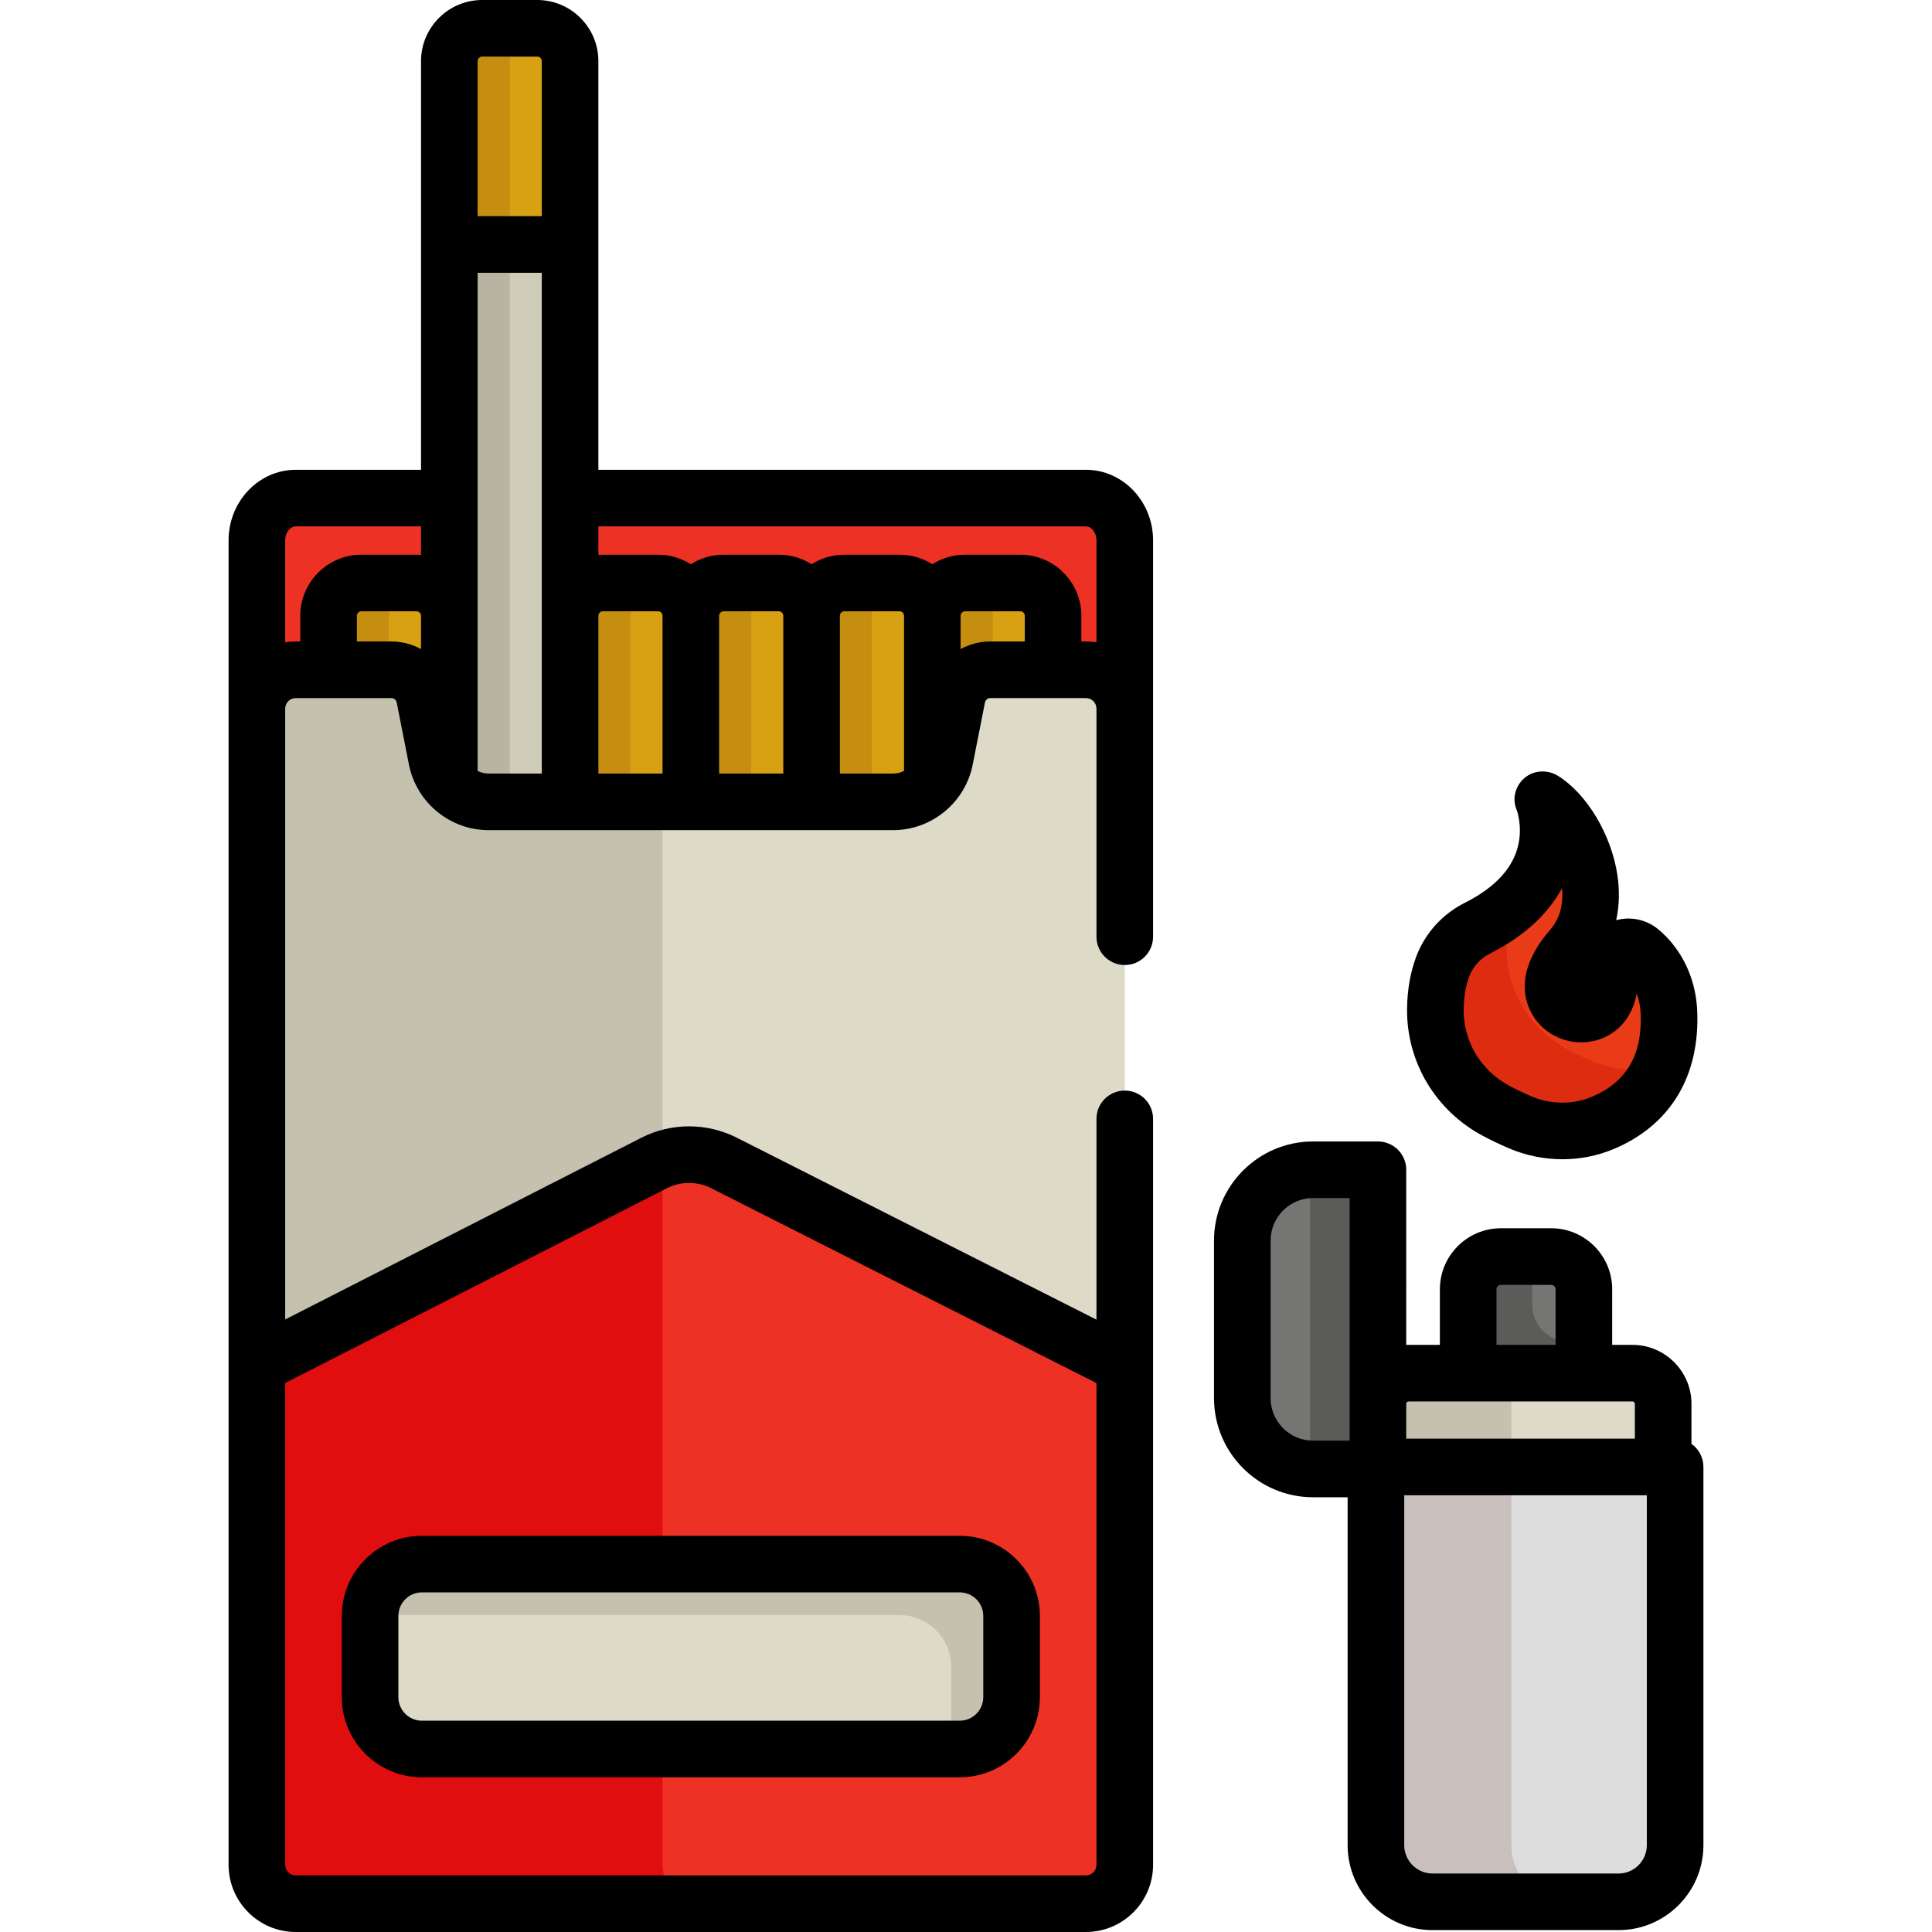 <?xml version="1.0" encoding="iso-8859-1"?>
<!-- Generator: Adobe Illustrator 19.0.0, SVG Export Plug-In . SVG Version: 6.00 Build 0)  -->
<svg version="1.1" id="Capa_1" xmlns="http://www.w3.org/2000/svg" xmlns:xlink="http://www.w3.org/1999/xlink" x="0px" y="0px"
	 viewBox="0 0 512 512" style="enable-background:new 0 0 512 512;" xml:space="preserve">
<path style="fill:#757574;" d="M419.746,342.577v24.557h-30.66v-24.557c0-5.291,3.88-9.577,8.66-9.577h13.33
	C415.866,333,419.746,337.286,419.746,342.577z"/>
<path style="fill:#5B5B59;" d="M406.084,345.868V333h-8.338c-4.78,0-8.66,4.286-8.66,9.578v24.557h30.66v-11.602h-3.998
	C410.411,355.532,406.084,351.205,406.084,345.868z"/>
<path id="SVGCleanerId_0" style="fill:#DDDBC7;" d="M440.756,372.04v16.72h-75.59v-16.72c0-4.5,3.65-8.14,8.14-8.14h59.31
	C437.116,363.9,440.756,367.54,440.756,372.04z"/>
<g>
	<path id="SVGCleanerId_0_1_" style="fill:#DDDBC7;" d="M440.756,372.04v16.72h-75.59v-16.72c0-4.5,3.65-8.14,8.14-8.14h59.31
		C437.116,363.9,440.756,367.54,440.756,372.04z"/>
</g>
<path style="fill:#C4C1AE;" d="M408.672,363.9h-35.366c-4.49,0-8.14,3.64-8.14,8.14v16.72h35.365v-16.72
	C400.531,367.54,404.182,363.9,408.672,363.9z"/>
<path style="fill:#ED3124;" d="M298.076,143.21v81.29l-230-2v-79.29c0-6.19,4.61-11.21,10.3-11.21h209.4
	C293.466,132,298.076,137.02,298.076,143.21z"/>
<path style="fill:#CECBB6;" d="M151.076,16.2v196.3h-32V16.2c0-4.81,3.89-8.7,8.7-8.7h14.6C147.186,7.5,151.076,11.39,151.076,16.2z
	"/>
<g>
	<path style="fill:#D8A013;" d="M247.076,163.2v49.3h-32v-49.3c0-4.81,3.89-8.7,8.7-8.7h14.6
		C243.186,154.5,247.076,158.39,247.076,163.2z"/>
	<path style="fill:#D8A013;" d="M279.076,163.2v49.3h-32v-49.3c0-4.81,3.89-8.7,8.7-8.7h14.6
		C275.186,154.5,279.076,158.39,279.076,163.2z"/>
</g>
<path style="fill:#C68E10;" d="M271.076,154.535c-0.231-0.019-0.464-0.035-0.7-0.035h-14.6c-4.81,0-8.7,3.89-8.7,8.7v49.3h16v-49.3
	C263.076,158.626,266.595,154.892,271.076,154.535z"/>
<path style="fill:#D8A013;" d="M119.076,212.5h-32v-49.3c0-4.802,3.89-8.7,8.7-8.7h14.6c4.81,0,8.7,3.898,8.7,8.7
	C119.076,163.2,119.076,212.5,119.076,212.5z"/>
<path style="fill:#C68E10;" d="M111.076,154.535c-0.231-0.019-0.464-0.035-0.7-0.035h-14.6c-4.81,0-8.7,3.898-8.7,8.7v49.3h16v-49.3
	C103.076,158.634,106.595,154.893,111.076,154.535z"/>
<path style="fill:#DDDBC7;" d="M298.076,187.8v306.4c0,5.69-4.61,10.3-10.3,10.3h-209.4c-5.69,0-10.3-4.61-10.3-10.3V187.8
	c0-5.69,4.61-10.3,10.3-10.3h25.34c4.27,0,7.94,3.02,8.77,7.21l3.25,16.48c1.3,6.57,7.06,11.31,13.76,11.31h107.16
	c6.7,0,12.46-4.74,13.76-11.31l3.25-16.48c0.83-4.19,4.5-7.21,8.77-7.21h25.34C293.466,177.5,298.076,182.11,298.076,187.8z"/>
<path style="fill:#C4C1AE;" d="M175.576,494.2V212.5h-46.08c-6.7,0-12.46-4.74-13.76-11.31l-3.25-16.48
	c-0.83-4.19-4.5-7.21-8.77-7.21h-25.34c-5.69,0-10.3,4.61-10.3,10.3v306.4c0,5.69,4.61,10.3,10.3,10.3h107.5
	C180.186,504.5,175.576,499.89,175.576,494.2z"/>
<path style="fill:#ED3124;" d="M298.076,361.92V494.2c0,5.69-4.61,10.3-10.3,10.3h-209.4c-5.69,0-10.3-4.61-10.3-10.3V361.92
	l105.25-53.7c5.81-2.97,12.69-2.98,18.51-0.04L298.076,361.92z"/>
<path style="fill:#E00E0E;" d="M175.576,494.2V307.236c-0.764,0.281-1.516,0.608-2.25,0.983l-105.25,53.7V494.2
	c0,5.334,4.052,9.719,9.247,10.247c0.346,0.035,0.698,0.053,1.053,0.053h107.5C180.186,504.5,175.576,499.89,175.576,494.2z"/>
<path style="fill:#DDDBC7;" d="M268.076,428.23v21.54c0,7.58-6.15,13.73-13.73,13.73h-142.54c-7.58,0-13.73-6.15-13.73-13.73v-21.54
	c0-7.58,6.15-13.73,13.73-13.73h142.54C261.926,414.5,268.076,420.65,268.076,428.23z"/>
<path style="fill:#C4C1AE;" d="M254.346,414.5h-142.54c-7.502,0-13.594,6.027-13.718,13.5h140.258c7.58,0,13.73,6.15,13.73,13.73
	v21.54c0,0.078-0.01,0.153-0.012,0.23h2.282c7.58,0,13.73-6.15,13.73-13.73v-21.54C268.076,420.65,261.926,414.5,254.346,414.5z"/>
<g>
	<path style="fill:#D8A013;" d="M215.076,163.2v49.3h-32v-49.3c0-4.81,3.89-8.7,8.7-8.7h14.6
		C211.186,154.5,215.076,158.39,215.076,163.2z"/>
	<path style="fill:#D8A013;" d="M183.076,163.2v49.3h-32v-49.3c0-4.81,3.89-8.7,8.7-8.7h14.6
		C179.186,154.5,183.076,158.39,183.076,163.2z"/>
</g>
<path style="fill:#B7B4A1;" d="M143.076,7.535c-0.231-0.019-0.464-0.035-0.7-0.035h-14.6c-4.81,0-8.7,3.89-8.7,8.7v196.3h16V16.2
	C135.076,11.626,138.595,7.892,143.076,7.535z"/>
<g>
	<path style="fill:#C68E10;" d="M239.076,154.535c-0.231-0.019-0.464-0.035-0.7-0.035h-14.6c-4.81,0-8.7,3.89-8.7,8.7v49.3h16v-49.3
		C231.076,158.626,234.595,154.892,239.076,154.535z"/>
	<path style="fill:#C68E10;" d="M207.076,154.535c-0.231-0.019-0.464-0.035-0.7-0.035h-14.6c-4.81,0-8.7,3.89-8.7,8.7v49.3h16v-49.3
		C199.076,158.626,202.595,154.892,207.076,154.535z"/>
	<path style="fill:#C68E10;" d="M175.076,154.535c-0.231-0.019-0.464-0.035-0.7-0.035h-14.6c-4.81,0-8.7,3.89-8.7,8.7v49.3h16v-49.3
		C167.076,158.626,170.595,154.892,175.076,154.535z"/>
</g>
<path style="fill:#D8A013;" d="M142.376,7.5h-14.6c-4.81,0-8.7,3.89-8.7,8.7v48.594h32V16.2C151.076,11.39,147.186,7.5,142.376,7.5z
	"/>
<path style="fill:#C68E10;" d="M135.076,16.2c0-4.573,3.519-8.308,8-8.665c-0.231-0.019-0.463-0.035-0.699-0.035h-14.6
	c-4.81,0-8.7,3.89-8.7,8.7v48.594h16L135.076,16.2L135.076,16.2z"/>
<path style="fill:#DDDDDD;" d="M443.926,391.707v97.283c0,8.29-6.72,15.01-15.01,15.01h-49.27c-8.29,0-15.01-6.72-15.01-15.01
	V388.76h76.343C442.607,388.76,443.926,390.079,443.926,391.707z"/>
<path style="fill:#C9C0BD;" d="M400.528,488.99V388.76h-35.892v100.23c0,8.29,6.72,15.01,15.01,15.01h35.892
	C407.249,504,400.528,497.28,400.528,488.99z"/>
<path style="fill:#757574;" d="M365.166,314.421v74.869h-17.18c-10.361,0-18.76-8.399-18.76-18.76v-41.77
	c0-10.361,8.399-18.76,18.76-18.76h12.759C363.187,310,365.166,311.979,365.166,314.421z"/>
<path style="fill:#EA3B18;" d="M442.276,268.1c0.81,17.84-8.9,25.9-17.65,29.54c-7,2.9-14.9,2.75-21.86-0.25
	c-2.37-1.02-4.47-2.04-6.34-3.04c-9.9-5.3-16.14-15.62-16.04-26.85c0.04-4.75,0.88-8.52,1.99-11.45c1.68-4.38,4.98-7.98,9.17-10.09
	c17.408-8.751,19.28-21.08,18.637-28.224c-0.175-1.945,2.283-2.931,3.537-1.433c7.121,8.503,11.95,24.465,2.747,35.037
	c-5.89,6.78-5.48,11.26-3.77,13.97c1.93,3.08,5.92,4.27,9.26,2.84c4.34-1.86,5.01-7.12,4.64-11.81c-0.36-4.39,4.71-7.09,8.1-4.27
	c1.55,1.3,2.79,2.75,3.77,4.2C440.826,259.76,442.086,263.89,442.276,268.1z"/>
<path style="fill:#DD2C10;" d="M421.632,281.073c-2.37-1.02-4.47-2.04-6.34-3.04c-9.9-5.3-16.14-15.62-16.04-26.85
	c0.04-4.75,0.88-8.52,1.99-11.45c0.06-0.156,0.137-0.304,0.201-0.458c-2.55,2.351-5.786,4.618-9.897,6.685
	c-4.19,2.11-7.49,5.71-9.17,10.09c-1.11,2.93-1.95,6.7-1.99,11.45c-0.1,11.23,6.14,21.55,16.04,26.85c1.87,1,3.97,2.02,6.34,3.04
	c6.96,3,14.86,3.15,21.86,0.25c5.937-2.47,12.313-6.98,15.547-15.195C434.061,284.1,427.512,283.608,421.632,281.073z"/>
<path style="fill:#5B5B59;" d="M360.745,310h-12.76c-0.267,0-0.526,0.029-0.79,0.04v79.21c0.264,0.011,0.523,0.04,0.79,0.04h17.18
	v-74.869C365.166,311.979,363.187,310,360.745,310z"/>
<path d="M305.576,296.514c0-4.143-3.357-7.5-7.5-7.5s-7.5,3.357-7.5,7.5v53.208l-95.358-48.236
	c-7.936-4.009-17.396-3.987-25.3,0.054l-94.342,48.135V187.8c0-1.544,1.256-2.8,2.8-2.8h25.34c0.685,0,1.279,0.491,1.412,1.161
	l3.251,16.485C110.368,212.701,119.25,220,129.496,220h107.16c10.246,0,19.128-7.299,21.118-17.358l3.249-16.475
	c0.134-0.676,0.729-1.167,1.413-1.167h25.34c1.544,0,2.8,1.256,2.8,2.8v60.443c0,4.143,3.357,7.5,7.5,7.5s7.5-3.357,7.5-7.5V143.21
	c0-10.316-7.985-18.71-17.8-18.71h-129.2V16.2c0-8.933-7.268-16.2-16.2-16.2h-14.6c-8.933,0-16.2,7.268-16.2,16.2v108.3h-33.2
	c-9.814,0-17.8,8.394-17.8,18.71V494.2c-0.002,0.098-0.002-0.098,0,0l0,0c0,9.814,7.985,17.8,17.8,17.8h209.4
	c9.814,0,17.8-7.985,17.8-17.8l0,0c0.002-0.093,0.003,0,0.002-0.093L305.576,296.514z M207.576,205h-17v-41.8
	c0-0.673,0.527-1.2,1.2-1.2h14.6c0.673,0,1.2,0.527,1.2,1.2V205z M239.576,204.306c-0.885,0.445-1.879,0.694-2.92,0.694h-14.08
	v-41.8c0-0.673,0.527-1.2,1.2-1.2h14.6c0.673,0,1.2,0.527,1.2,1.2V204.306z M271.576,170h-9.14c-2.822,0-5.508,0.725-7.86,2.012
	V163.2c0-0.673,0.527-1.2,1.2-1.2h14.6c0.673,0,1.2,0.527,1.2,1.2V170z M158.576,139.5h129.2c1.518,0,2.8,1.699,2.8,3.71v27.01
	c-0.912-0.145-1.847-0.22-2.8-0.22h-1.2v-6.8c0-8.933-7.268-16.2-16.2-16.2h-14.6c-3.199,0-6.185,0.933-8.7,2.54
	c-2.515-1.607-5.501-2.54-8.7-2.54h-14.6c-3.199,0-6.185,0.933-8.7,2.54c-2.515-1.607-5.501-2.54-8.7-2.54h-14.6
	c-3.199,0-6.185,0.933-8.7,2.54c-2.515-1.607-5.501-2.54-8.7-2.54h-14.6c-0.404,0-0.804,0.015-1.2,0.044L158.576,139.5
	L158.576,139.5z M158.576,163.2c0-0.673,0.527-1.2,1.2-1.2h14.6c0.673,0,1.2,0.527,1.2,1.2V205h-17V163.2z M126.576,16.2
	c0-0.673,0.527-1.2,1.2-1.2h14.6c0.673,0,1.2,0.527,1.2,1.2v41.094h-17C126.576,57.294,126.576,16.2,126.576,16.2z M126.576,72.294
	h17V205h-14.08c-1.041,0-2.035-0.249-2.92-0.694C126.576,204.306,126.576,72.294,126.576,72.294z M111.576,172.012
	c-2.353-1.287-5.039-2.012-7.86-2.012h-9.14v-6.8c0-0.662,0.538-1.2,1.2-1.2h14.6c0.662,0,1.2,0.538,1.2,1.2
	C111.576,163.2,111.576,172.012,111.576,172.012z M75.576,143.21c0-2.011,1.282-3.71,2.8-3.71h33.2v7.544
	c-0.396-0.029-0.796-0.044-1.2-0.044h-14.6c-8.933,0-16.2,7.268-16.2,16.2v6.8h-1.2c-0.952,0-1.887,0.076-2.8,0.22
	C75.576,170.22,75.576,143.21,75.576,143.21z M290.576,494.2c0,1.544-1.256,2.8-2.8,2.8h-209.4c-1.544,0-2.8-1.256-2.8-2.8V366.513
	l101.164-51.615c3.66-1.869,8.042-1.879,11.71-0.025l102.126,51.659L290.576,494.2L290.576,494.2z"/>
<path d="M90.576,428.23v21.539c0,11.706,9.524,21.23,21.23,21.23h142.539c11.706,0,21.23-9.524,21.23-21.23V428.23
	c0-11.706-9.524-21.23-21.23-21.23H111.806C100.1,407,90.576,416.524,90.576,428.23z M260.576,428.23v21.539
	c0,3.436-2.795,6.23-6.23,6.23h-142.54c-3.436,0-6.23-2.795-6.23-6.23V428.23c0-3.436,2.795-6.23,6.23-6.23h142.539
	C257.781,422,260.576,424.795,260.576,428.23z"/>
<path d="M448.256,382.635V372.04c0-8.624-7.016-15.64-15.64-15.64h-5.37v-14.73c0-8.916-7.254-16.17-16.17-16.17h-13.33
	c-8.911,0-16.16,7.254-16.16,16.17v14.73h-8.279c-0.215,0-0.428,0.004-0.641,0.013V310c0-4.143-3.357-7.5-7.5-7.5h-17.18
	c-14.479,0-26.26,11.78-26.26,26.26v41.771c0,14.479,11.78,26.26,26.26,26.26h9.149v92.2c0,12.412,10.099,22.51,22.511,22.51h49.279
	c12.406,0,22.5-10.098,22.5-22.51V388.76C451.426,386.23,450.174,383.994,448.256,382.635z M357.666,381.79h-9.68
	c-6.209,0-11.26-5.051-11.26-11.26v-41.77c0-6.209,5.051-11.26,11.26-11.26h9.68V381.79z M396.586,341.67
	c0-0.646,0.521-1.17,1.16-1.17h13.33c0.646,0,1.17,0.524,1.17,1.17v14.73h-15.66V341.67z M372.666,372.04
	c0-0.353,0.287-0.64,0.641-0.64h59.31c0.358,0,0.64,0.281,0.64,0.64v9.22h-60.59v-9.22H372.666z M436.426,488.99
	c0,4.141-3.364,7.51-7.5,7.51h-49.279c-4.142,0-7.511-3.369-7.511-7.51v-92.73h64.29L436.426,488.99L436.426,488.99z"/>
<path d="M392.889,300.964c2.169,1.159,4.495,2.275,6.908,3.313c4.542,1.957,9.412,2.938,14.262,2.938
	c4.598,0,9.176-0.881,13.438-2.646c0.003-0.001,0.006-0.003,0.01-0.004c15.146-6.301,23.053-19.371,22.262-36.804
	c-0.259-5.725-2.019-11.151-5.089-15.691c-1.465-2.167-3.202-4.101-5.187-5.765c-3.16-2.629-7.336-3.491-11.186-2.449
	c0.821-3.752,0.941-7.773,0.323-11.924c-1.593-10.696-8.048-21.507-15.698-26.291c-2.789-1.742-6.439-1.599-8.928,0.546
	c-2.49,2.146-3.347,5.531-2.033,8.545c0.014,0.038,1.438,3.919,0.486,8.736c-1.254,6.345-6.059,11.658-14.286,15.794
	c-5.905,2.975-10.45,7.982-12.811,14.133c-1.6,4.227-2.433,8.951-2.476,14.039C372.761,281.443,380.425,294.291,392.889,300.964z
	 M387.885,267.563c0.027-3.314,0.534-6.295,1.492-8.827c1.009-2.627,2.977-4.786,5.536-6.075
	c9.729-4.891,15.647-11.032,19.031-17.278c0.415,4.456-0.638,8.163-3.142,11.039c-9.522,10.962-6.875,19.047-4.463,22.869
	c3.859,6.159,11.84,8.634,18.57,5.753c2.982-1.278,7.435-4.379,8.833-11.698c0.605,1.577,0.959,3.298,1.04,5.094
	c0.505,11.128-3.758,18.413-13.033,22.273c-5.033,2.084-10.869,2.008-16.021-0.213c-2.031-0.873-3.972-1.804-5.765-2.763
	C392.439,283.708,387.81,275.979,387.885,267.563z"/>
<g>
</g>
<g>
</g>
<g>
</g>
<g>
</g>
<g>
</g>
<g>
</g>
<g>
</g>
<g>
</g>
<g>
</g>
<g>
</g>
<g>
</g>
<g>
</g>
<g>
</g>
<g>
</g>
<g>
</g>
</svg>
